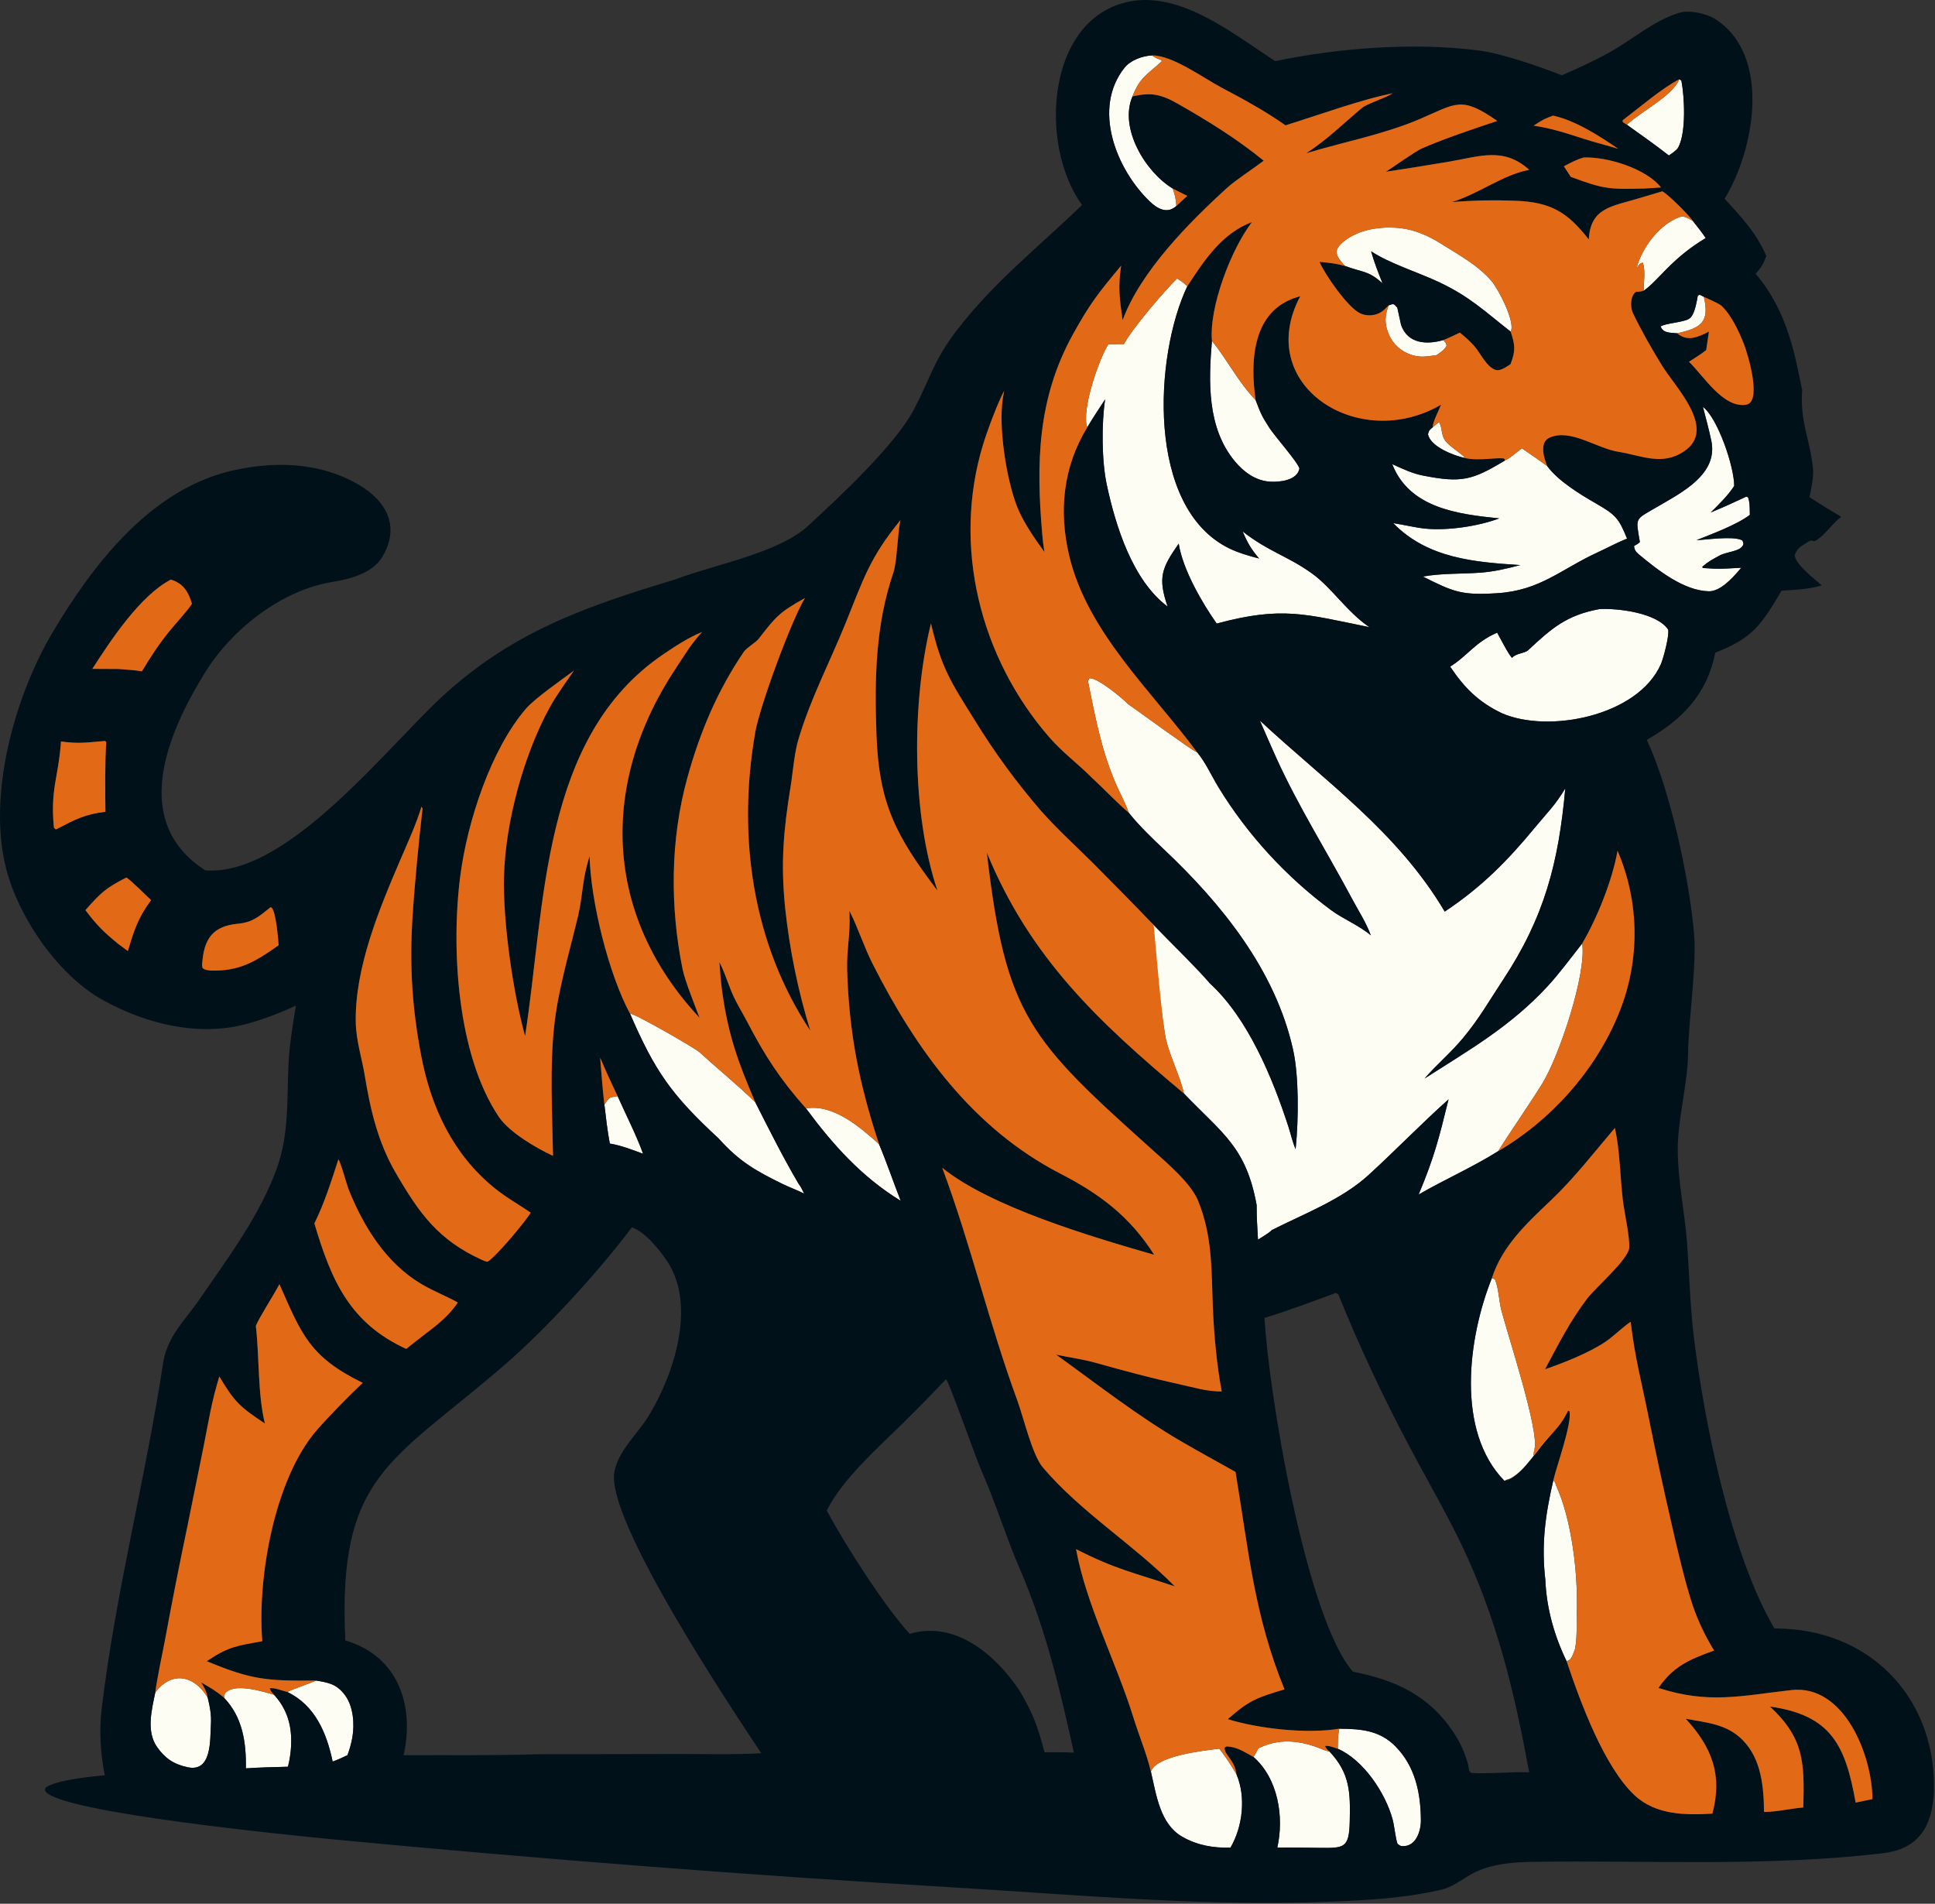 <svg width="100%" height="100%" viewBox="0 0 806 793" version="1.1" xmlns="http://www.w3.org/2000/svg" xmlns:xlink="http://www.w3.org/1999/xlink" xml:space="preserve" xmlns:serif="http://www.serif.com/" style="fill-rule:evenodd;clip-rule:evenodd;stroke-linejoin:round;stroke-miterlimit:2;">
    <rect x="0" y="0" width="806" height="793" fill="#333333" stroke="none"/>
    <g transform="matrix(1,0,0,1,-91.229,-108.423)">
        <path d="M390.541,582.624C370.938,564.505 364.048,554.7 353.648,530.633C355.253,530.38 380.548,544.851 382.579,546.708C389.698,553.219 398.968,560.819 405.829,567.556C411.867,579.43 417.111,589.997 423.851,601.506C424.888,602.788 425.445,604.143 426.19,605.625C423.991,604.445 419.841,602.9 417.323,601.663C405.666,595.937 399.207,592.245 390.541,582.624ZM606.29,847.554C610.284,856.964 608.864,869.336 603.772,878.048C596.655,878.244 589.931,877.102 583.663,873.503C574.461,868.22 572.908,856.243 570.621,846.388C572.775,839.769 592.379,837.649 599.132,836.828C602.419,841.216 603.546,842.929 606.29,847.554ZM457.369,584.996C460.376,592.048 463.472,601.19 466.41,608.62C450.111,598.632 438.181,585.277 426.964,570.132C438.354,568.158 449.671,578.1 457.369,584.996ZM544.755,393.86C544.412,391.719 544.182,392.616 544.99,390.988C548.073,390.395 558.737,399.231 561.097,401.702C567.881,406.425 574.51,411.429 581.313,416.113C583.267,417.459 587.971,420.983 589.916,421.832C593.379,425.957 595.944,431.716 598.79,436.382C610.84,456.137 627.001,473.677 645.579,487.459C650.77,491.31 657.349,493.867 662.252,498.055C660.113,492.4 657.25,488.123 654.447,482.87C644.013,463.324 632,444.27 622.846,424.121C620.5,418.959 618.275,413.73 615.997,408.552C643.25,433.916 673.444,455.03 693.014,488.151C708.279,477.995 719.095,467.081 730.733,452.958C735.703,446.926 739.073,443.806 743.234,436.796C740.439,467.823 734.528,490.57 717.151,516.808C711.453,525.412 707.581,532.44 700.69,540.754C695.443,547.086 689.607,551.883 684.61,557.683C703.315,545.693 720.311,536.062 735.833,519.277C740.817,513.889 745.681,507.228 750.271,501.419C752.157,514.108 740.636,548.379 733.75,559.595C728.651,567.9 720.87,579.016 715.256,587.956C704.319,594.787 693.267,599.577 682.145,605.996C688.746,590.219 690.555,582.738 694.603,566.353C683.024,576.704 672.638,587.498 661.261,597.896C649.984,608.204 634.206,614.085 620.945,620.832C619.932,621.988 616.677,623.877 615.226,624.794C614.957,619.98 614.638,615.229 614.671,610.404C610.266,586.171 600.51,580.723 584.379,563.921C582.717,556.118 577.787,547.354 576.488,539.227C574.414,526.247 573.203,512.359 572.023,499.21C565.304,458.884 591.872,505.074 594.988,517.862C611.015,532.412 621.325,557.467 627.916,577.787C628.937,580.932 629.565,584.023 630.895,587.089L630.977,586.297C632.129,574.708 632.292,556.795 629.887,545.877C622.557,512.592 600.057,484.838 575.798,461.986C571.344,457.791 565.798,452.419 561.933,447.629L561.4,446.962C560.683,444.862 559.296,441.803 558.304,439.8C550.912,424.876 548.008,410.12 544.755,393.86ZM796.393,200.482C798.181,202.782 800.124,205.163 801.722,207.583C795.329,211.46 790.813,215.112 785.524,220.382C782.87,223.026 778.913,227.453 776.025,229.436C775.557,227.762 776.896,221.583 775.509,217.844C774.174,218.055 774.078,218.715 772.922,220.072C775.151,211.69 782.194,202.061 790.72,198.876C792.793,198.102 794.577,199.446 796.393,200.482ZM701.455,299.222C696.881,298.232 686.969,294.509 686.042,289.259C686.513,287.52 686.713,287.543 688.051,286.373L690.668,284.189C692.033,286.856 691.464,288.671 692.734,291.191C694.157,294.015 700.279,297.352 701.455,299.222ZM651.39,219.173C648.214,215.518 646.002,213.054 650.674,209.21C657.242,203.806 666.541,202.567 674.761,203.476C680.516,204.147 686.3,206.675 691.157,209.735C698.564,214.402 706.975,218.892 712.648,225.662C715.345,228.881 722.605,242.71 720.48,246.554C709.702,238.171 703.563,232.013 690.514,225.891C681.732,221.771 670.054,218.198 662.341,213.091C663.732,217.99 665.243,221.739 667.107,226.45C661.026,220.984 658.96,222.018 651.39,219.173ZM692.438,250.085L693.447,251.303L693.781,252.438C692.792,254.354 691.4,255.071 689.624,256.345C685.523,256.898 682.888,257.506 678.889,256.164C674.855,254.811 671.569,251.846 669.838,247.959C667.842,243.478 667.977,239.954 669.676,235.618C671.753,234.909 671.663,234.773 673.259,236.571L674.834,243.805C677.602,251.6 685.39,252.105 692.438,250.085ZM734.93,766.62C733.195,751.599 734.916,739.399 738.282,724.874C738.737,725.656 739.185,726.161 739.28,726.942C745.976,741.367 748.569,764.231 748.019,779.851C747.832,785.181 748.294,789.99 747.28,795.332C746.671,796.905 746.246,798.52 745.168,799.711L743.818,800.48C738.684,789.923 735.41,778.362 734.93,766.62ZM717.909,725.302C697.49,704.506 702.754,665.495 712.653,640.827L713.926,641.308C715.519,645.158 715.528,649.988 716.571,654.08C719.206,664.425 732.628,704.876 730.354,712.202C730.113,712.978 741.802,701.98 741.397,702.843C740.324,705.135 726.679,719.42 724.58,721.209C723.327,722.277 721.749,723.547 720.383,724.237C719.4,724.734 718.545,724.644 717.909,725.302ZM177.748,815.587C178.668,819.278 179.33,822.807 179.086,826.686C178.686,833.05 179.581,846.733 169.391,844.56C163.616,843.329 159.989,840.887 156.642,836.119C152.085,829.629 154.419,820.65 155.89,813.478C162.647,804.256 172.274,806.266 177.748,815.587ZM585.797,227.64C572.056,256.493 568.47,319.839 603.279,336.868C606.87,338.625 611.778,340.087 615.684,341.063C612.271,337.035 610.927,334.619 608.795,329.764C619.731,338.315 627.345,339.879 637.624,347.225C646.014,353.221 652.076,363.167 661.645,369.67C634.809,364.234 625.341,360.822 598.031,368.167C591.844,359.408 583.88,345.582 582.206,334.867C575.141,345.023 573.408,348.958 577.591,361.097C562.987,350.19 555.989,327.692 552.273,310.508C550.115,300.53 550.024,284.857 551.556,274.774C549.214,278.417 546.263,282.743 544.118,286.424C541.506,279.403 549.072,257.708 552.905,251.798L559.377,251.75C562.73,245.414 576.307,229.481 581.54,224.431C583.496,225.646 584.093,226.093 585.797,227.64ZM735.728,302.593C740.245,308.752 749.312,314.278 755.905,318.078C764.2,322.86 765.481,324.201 768.96,332.779C764.931,334.378 760.704,336.672 756.866,338.433C741.332,345.561 732.836,354.39 714.893,355.518C700.148,356.445 696.927,355.126 683.905,348.582C691.976,347.145 699.641,347.563 707.784,346.965C713.592,346.539 718.852,345.301 724.46,343.805C705.563,342.582 685.929,341.098 671.545,326.329C675.673,326.96 680.858,328.211 684.871,328.614C694.147,329.547 707.052,327.625 715.708,324.362C698.441,322.604 678.283,320.084 671.132,301.734C675.038,303.542 679.441,305.615 683.646,306.453C700.002,309.712 704.397,308.485 718.033,300.284C720.769,298.964 722.659,296.919 725.158,295.17C728.627,297.598 732.374,300.07 735.728,302.593ZM757.596,362.109C765.402,361.761 781.454,363.729 786.08,370.684C786.616,373.241 784.097,382.702 783.024,385.129C773.459,406.759 736.165,414.014 716.796,405.499C707.015,400.824 701.215,394.923 695.265,386.102C702.549,381.584 705.645,375.922 714.846,371.956C715.906,373.847 719.872,381.56 721.068,382.44C722.731,380.468 726.265,380.657 727.8,379.225C737.583,370.102 743.741,364.647 757.596,362.109ZM800.558,277.881C806.787,282.662 813.571,302.736 813.597,310.829C810.943,314.916 807.279,318.443 803.833,321.875C808.969,319.806 813.611,317.634 818.619,315.294L819.356,315.587C820.183,317.846 820.038,320.445 820.099,322.906C814.501,327.106 804.523,330.767 797.866,333.434C802.594,333.207 812.436,331.695 816.573,333.332C817.291,333.616 817.206,334.129 817.46,335.038C816.571,338.221 810.611,338.123 807.475,339.844C804.281,341.596 803.095,342.123 800.294,344.513L800.514,345.026L804.875,345.283C808.414,345.457 812.887,345.106 816.511,344.92C816.168,345.349 815.816,345.77 815.455,346.184C812.69,349.381 807.698,354.831 803.008,354.722C792.477,354.477 781.524,345.71 773.737,339.236C772.542,338.242 771.944,337.238 771.887,335.83C773.104,335.174 773.294,335.135 774.293,334.211C772.54,323.594 771.985,325.137 781.874,319.341C791.767,313.544 806.953,305.965 804.06,292.05C803.085,287.357 801.762,282.56 800.558,277.881ZM645.051,838.047C653.596,847.184 653.71,855.08 653.446,867.054C653.197,878.338 651.171,878.263 640.657,878.135C635.054,878.066 628.884,877.972 623.276,878.042C626.16,865.155 623.589,849.292 613.34,840.257C614.101,839.184 614.71,837.913 615.337,836.738C623.437,832.568 632.121,833.248 640.517,836.5C642.128,837.124 642.741,837.472 644.508,837.916L645.051,838.047ZM614.249,275.092C616.458,280.89 616.809,281.674 619.934,286.581C622.123,290.018 631.806,300.913 632.495,303.583C631.582,308.568 624.229,309.327 620.163,309.054C614.212,308.636 609.338,305.076 605.623,300.619C593.962,286.626 594.621,267.325 596.043,250.366C602.732,258.73 606.809,267.261 614.249,275.092ZM789.797,247.253C786.918,246.935 784.031,247.307 782.964,244.413C784.848,243.037 792.414,242.757 794.856,241.173C797.134,239.696 797.888,234.313 798.428,231.645L799.153,231.168L800.967,232.069C803.264,242.312 800.304,244.987 789.797,247.253ZM649.083,828.509C658.012,828.587 665.874,829.115 672.549,835.926C680.712,844.256 683.01,855.276 683.082,866.629C683.109,870.969 681.165,877.597 675.493,877.434C674.352,877.401 674.329,877.11 673.363,876.48C672.505,874.27 672.091,869.163 671.263,866.139C668.29,855.286 659.179,841.53 648.481,836.859C648.488,833.484 648.406,831.818 649.083,828.509ZM562.933,148.606C557.296,161.805 568.317,180.058 579.733,186.975C580.761,190.194 580.964,190.825 581.233,194.221C577.522,197.585 573.532,195.601 570.099,192.294C556.186,178.895 546.118,153.652 559.618,136.651C562.099,133.526 567.027,131.71 571.043,131.514L571.821,132.022C573.033,132.797 573.576,132.946 574.925,133.432L575.185,133.907C569.148,139.537 566.055,140.533 562.933,148.606ZM205.406,814.387C211.031,820.614 212.892,827.517 212.471,835.825C212.317,838.702 211.881,841.558 211.168,844.351C205.26,844.497 199.547,844.631 193.645,845.019C193.812,834.164 192.307,823.753 184.518,815.586L184.843,814.008C188.236,809.084 200.747,813.024 205.406,814.387ZM790.745,141.44L791.595,142.012C792.856,148.57 793.687,163.447 790.288,169.839C789.676,170.99 787.5,172.431 786.379,173.193C780.3,168.442 775.056,164.807 768.858,160.362C775.791,154.16 787.625,148.54 790.745,141.44ZM222.917,808.456C228.095,809.323 231.444,809.877 234.91,814.502C238.413,819.178 238.974,826.51 237.994,832.172C237.539,834.682 236.857,837.145 235.956,839.531C233.792,840.551 232.065,841.395 229.794,842.198C227.297,830.258 222.444,818.764 210.937,813.221C213.95,811.689 219.428,809.989 222.917,808.456ZM348.49,565.015C351.895,572.642 356.365,581.399 359.093,589.026C354.747,587.408 349.835,585.508 345.239,584.769C344.203,579.254 343.634,574.108 342.981,568.545L343.222,568.182C345.245,565.179 345.187,565.653 348.49,565.015Z" style="fill:rgb(254,253,243);"/>
        <path d="M563.981,108.68C584.937,106.156 605.33,122.805 622.39,133.884C648.975,128.385 680.05,125.949 707.247,129.467C717.052,130.735 732.522,136.145 741.811,139.798C748.725,136.727 754.645,134.095 761.36,130.396C771.122,125.018 779.974,117.02 790.649,113.754C794.793,112.486 801.986,114.016 805.587,116.301C829.394,131.404 821.964,171.197 809.579,191.191C816.545,198.829 822.915,205.499 826.97,215.073C825.66,218.556 824.999,219.663 822.52,222.433C836.399,238.829 839.071,257.785 841.918,270.865C840.941,284.42 845.118,290.935 846.419,303.682C846.753,306.955 845.64,312.208 844.96,315.491C849.3,318.376 853.697,321.006 858.152,323.702C854.359,326.558 851.914,330.796 847.889,333.421C846.078,334.602 846.49,332.746 844.221,334.219C841.435,336.027 839.801,336.598 838.778,339.707C839.197,343.649 846.683,349.239 850.07,352.289C844.274,353.958 839.285,354.073 833.33,354.48C824.601,369.073 821.475,374.027 805.71,380.314C802.271,397.546 792.061,408.096 777.176,416.631C786.85,437.214 794.678,473.591 796.803,496.425C798.139,510.782 794.554,532.454 794.369,547.566C794.221,559.745 789.98,575.005 790.073,587.581C790.168,600.473 792.925,613.151 793.95,625.988C794.864,638.512 795.253,652.678 796.725,664.884C801.053,700.758 812.22,755.876 830.304,786.706C831.734,786.746 833.163,786.8 834.591,786.866C872.299,788.662 898.18,817.605 896.739,855.339C895.959,869.382 890.297,878.629 875.563,880.373C827.265,886.089 778.469,883.283 729.942,883.957C721.402,884.075 711.89,884.8 704.28,889.014C700.012,891.378 696.251,894.54 691.333,895.632C673.202,899.778 654.533,900.238 636.024,900.852C587.013,902.079 538.314,897.627 489.516,894.691C402.939,889.519 316.46,882.829 230.118,874.624C212.225,872.851 116.649,863.498 110.177,854.628C109.739,854.029 110.041,853.732 110.222,853.091C114.126,849.929 129.448,848.39 134.871,847.92C133.07,838.924 132.489,829.334 133.59,820.131C139.432,771.358 152.026,723.669 159.344,675.116C161.419,664.486 168.446,658.223 174.231,649.789C186.036,632.576 199.752,614.385 206.703,594.596C211.588,580.691 210.747,566.806 211.366,552.449C211.726,544.107 213.121,535.457 214.484,527.296C208.018,530.342 201.315,532.854 194.44,534.808C174.139,540.462 152.211,535.003 134.17,525.051C115.497,514.751 99.12,490.772 93.848,470.495C85.831,439.659 97.337,398.379 113.227,371.692C129.962,343.587 153.354,313.109 186.601,304.772C204.736,300.392 223.977,300.687 240.48,310.236C252.123,316.973 258.107,327.673 250.464,340.404C246.313,347.32 237,349.634 229.422,350.875C208.424,354.342 187.801,370.543 176.698,388.462C160.796,414.124 145.326,450.824 176.77,470.986C177.524,471.024 178.279,471.047 179.033,471.055C212.384,471.332 252.328,419.927 275.18,398.791C304.508,371.665 334.911,361.139 372.425,349.808C388.356,343.688 415.475,338.909 427.97,327.345C440.668,315.595 464.054,293.929 471.933,278.944C478.777,265.929 480.055,258.718 489.553,246.291C505.145,225.89 523.887,211.278 541.942,193.81C523.361,168.222 527.179,113.625 563.981,108.68ZM789.797,247.253C794.182,250.955 798.619,248.771 803.058,246.558C802.657,249.117 802.281,251.681 801.929,254.248C799.84,255.914 797.022,257.638 794.748,259.125C800.683,264.752 808.998,278.612 818.597,276.993C825.326,275.859 819.185,255.724 817.713,251.934C815.675,246.685 812.428,239.696 808.292,235.783C807.384,234.924 802.269,232.673 800.967,232.069L799.153,231.168L798.428,231.645C797.888,234.313 797.134,239.696 794.856,241.173C792.414,242.757 784.848,243.037 782.964,244.413C784.031,247.307 786.918,246.935 789.797,247.253ZM203.893,486.346C199.055,490.235 196.528,492.605 190.246,493.206C179.779,494.208 176.202,499.602 175.466,509.575C175.368,510.463 175.417,510.749 175.588,511.651C176.711,512.537 177.581,512.502 179.006,512.701C190.796,513.106 197.707,508.974 207.291,502.163C207.072,499.338 206.22,488.165 204.314,486.438L203.893,486.346ZM768.858,160.362C775.056,164.807 780.3,168.442 786.379,173.193C787.5,172.431 789.676,170.99 790.288,169.839C793.687,163.447 792.856,148.57 791.595,142.012L790.745,141.44C783.917,144.813 773.695,153.564 767.106,158.536L767.175,159.273L768.858,160.362ZM717.909,725.302C723.21,725.228 731.153,713.028 734.466,709.219C738.905,704.114 741.466,702.107 744.407,696.039L744.953,696.235C746.166,700.897 739.775,718.688 738.282,724.874C734.916,739.399 733.195,751.599 734.93,766.62C735.41,778.362 738.684,789.923 743.818,800.48C749.455,817.352 759.434,844.424 772.107,856.256C780.917,864.482 793.24,864.549 804.489,863.896C808.799,847.87 804.344,836.217 793.376,824.346C802.113,826.032 810.511,826.449 817.26,833.39C824.923,841.271 825.911,852.864 826.01,863.192C831.456,863.142 836.697,861.799 842.369,861.32C842.885,842.42 842.659,832.523 828.513,819.278C854.115,822.905 859.943,835.585 864.173,859.283L871.177,857.835C871.062,839.55 859.384,809.925 837.391,812.42C816.462,814.795 802.985,818.309 782.066,811.535C788.245,802.401 795.246,799.558 805.235,795.954C801.579,790.067 798.594,783.789 796.337,777.236C793.268,768.284 789.428,751.739 787.328,742.442C784.041,728.138 780.956,713.789 778.073,699.398C775.114,684.457 772.256,674.263 770.46,659.01C767.23,661.126 763.501,664.926 760.086,667.251C753.309,671.863 742.526,676.142 734.783,678.789C740.362,668.418 745.102,658.868 752.381,649.295C755.801,644.797 769.588,632.982 769.863,628.124C770.122,623.525 767.834,613.581 767.214,608.421C766.051,598.754 766.026,587.629 763.877,578.274C755.021,588.69 746.915,599.242 736.921,608.717C727.06,618.067 716.902,627.525 712.653,640.827C702.754,665.495 697.49,704.506 717.909,725.302ZM232.173,591.365C229.251,600.376 226.39,609.527 222.182,618.024C229.255,641.929 236.985,659.54 260.412,670.298L267.722,664.575C272.921,660.689 278.412,656.416 281.925,650.957C276.771,648.121 271.794,646.277 266.616,643.194C252.088,634.544 242.716,619.446 236.535,604.099C235.659,601.923 233.104,592.348 232.173,591.365ZM757.596,362.109C743.741,364.647 737.583,370.102 727.8,379.225C726.265,380.657 722.731,380.468 721.068,382.44C719.872,381.56 715.906,373.847 714.846,371.956C705.645,375.922 702.549,381.584 695.265,386.102C701.215,394.923 707.015,400.824 716.796,405.499C736.165,414.014 773.459,406.759 783.024,385.129C784.097,382.702 786.616,373.241 786.08,370.684C781.454,363.729 765.402,361.761 757.596,362.109ZM177.748,815.587C177.238,812.801 176.426,811.657 175.055,809.242C178.679,811.355 181.343,812.827 184.518,815.586C192.307,823.753 193.812,834.164 193.645,845.019C199.547,844.631 205.26,844.497 211.168,844.351C211.881,841.558 212.317,838.702 212.471,835.825C212.892,827.517 211.031,820.614 205.406,814.387C204.442,813.303 204.066,813.054 203.565,811.694C205.048,811.24 208.902,812.686 210.937,813.221C222.444,818.764 227.297,830.258 229.794,842.198C232.065,841.395 233.792,840.551 235.956,839.531C236.857,837.145 237.539,834.682 237.994,832.172C238.974,826.51 238.413,819.178 234.91,814.502C231.444,809.877 228.095,809.323 222.917,808.456C202.69,808.615 196.242,808.281 177.369,800.383C186.484,794.247 189.769,794.04 200.482,792.048C198.326,765.639 205.582,724.242 223.358,703.944C228.374,698.216 236.633,689.794 242.319,684.439C220.164,673.624 216.878,664.244 207.618,643.345C205.286,647.793 199.138,657.333 197.793,660.701C199.33,674.076 198.528,688.978 201.567,701.377C191.171,694.427 189.089,692.647 182.589,681.793C179.216,692.818 178.308,699.553 176.077,710.747L169.204,744.629C165.911,760.29 162.817,775.992 159.925,791.731C158.677,798.304 156.736,807.072 155.89,813.478C154.419,820.65 152.085,829.629 156.642,836.119C159.989,840.887 163.616,843.329 169.391,844.56C179.581,846.733 178.686,833.05 179.086,826.686C179.33,822.807 178.668,819.278 177.748,815.587ZM391.944,520.703C391.442,516.675 391.145,513.276 390.893,509.221C392.539,512.351 393.974,516.465 395.254,519.833C397.44,525.586 399.896,529.111 402.612,534.33C409.904,548.343 416.347,558.211 426.964,570.132C438.181,585.277 450.111,598.632 466.41,608.62C463.472,601.19 460.376,592.048 457.369,584.996C449.167,560.001 444.866,538.919 444.089,512.374C443.859,504.51 445.447,497.186 445.076,489.322L445.036,488.34L445.003,487.751L445.247,488.228C448.671,495.079 451.199,502.98 454.689,509.876C472.845,545.752 496.439,578.5 532.982,597.343C549.262,605.738 561.783,615.055 571.979,631.099C546.053,623.631 503.867,611.199 483.706,594.868C495.599,626.744 503.244,659.843 514.976,691.76C517.526,698.696 521.184,714.437 525.561,719.61C541.473,738.412 563.492,751.82 580.565,769.21C563.298,763.425 555.882,762.1 539.437,753.704C543.732,777.092 556.265,801.025 563.346,823.893C565.64,831.302 568.83,838.838 570.621,846.388C572.908,856.243 574.461,868.22 583.663,873.503C589.931,877.102 596.655,878.244 603.772,878.048C608.864,869.336 610.284,856.964 606.29,847.554C605.416,841.132 601.145,839.596 601.332,836.354L602.176,835.883C606.48,836.048 609.497,838.19 613.34,840.257C623.589,849.292 626.16,865.155 623.276,878.042C628.884,877.972 635.054,878.066 640.657,878.135C651.171,878.263 653.197,878.338 653.446,867.054C653.71,855.08 653.596,847.184 645.051,838.047C644.087,837.149 643.682,836.928 643.145,835.73C644.599,835.385 646.807,836.355 648.481,836.859C659.179,841.53 668.29,855.286 671.263,866.139C672.091,869.163 672.505,874.27 673.363,876.48C674.329,877.11 674.352,877.401 675.493,877.434C681.165,877.597 683.109,870.969 683.082,866.629C683.01,855.276 680.712,844.256 672.549,835.926C665.874,829.115 658.012,828.587 649.083,828.509C635.627,830.742 615.683,828.559 602.652,824.534C611.627,816.6 614.799,815.595 626.277,812.114C613.59,781.226 611.289,753.963 605.864,721.541C598.411,717.365 590.855,713.234 583.471,708.945C565.176,698.32 548.269,685.01 531.145,672.688C536.452,673.842 542.218,674.585 547.475,676.059C559.06,679.307 570.488,682.412 582.258,684.968C588.61,686.348 593.579,688.02 600.133,688.046C598.101,677.444 596.939,664.756 596.471,654.001C595.785,638.241 596.448,623.568 590.25,608.517C587.282,601.31 577.418,592.926 571.66,587.759C520.229,541.606 510.13,531.773 502.288,463.613C520.336,507.499 548.878,534.178 584.379,563.921C600.51,580.723 610.266,586.171 614.671,610.404C614.638,615.229 614.957,619.98 615.226,624.794C616.677,623.877 619.932,621.988 620.945,620.832C634.206,614.085 649.984,608.204 661.261,597.896C672.638,587.498 683.024,576.704 694.603,566.353C690.555,582.738 688.746,590.219 682.145,605.996C693.267,599.577 704.319,594.787 715.256,587.956C737.267,575.12 756.021,554.153 765.545,530.494C774.44,508.762 774.241,484.369 764.992,462.786C762.819,475.101 756.571,490.721 750.271,501.419C745.681,507.228 740.817,513.889 735.833,519.277C720.311,536.062 703.315,545.693 684.61,557.683C689.607,551.883 695.443,547.086 700.69,540.754C707.581,532.44 711.453,525.412 717.151,516.808C734.528,490.57 740.439,467.823 743.234,436.796C739.073,443.806 735.703,446.926 730.733,452.958C719.095,467.081 708.279,477.995 693.014,488.151C673.444,455.03 643.25,433.916 615.997,408.552C618.275,413.73 620.5,418.959 622.846,424.121C632,444.27 644.013,463.324 654.447,482.87C657.25,488.123 660.113,492.4 662.252,498.055C657.349,493.867 650.77,491.31 645.579,487.459C627.001,473.677 610.84,456.137 598.79,436.382C595.944,431.716 593.379,425.957 589.916,421.832C570.768,396.048 544.15,371.709 536.597,339.91C532.167,321.256 534.057,302.895 544.118,286.424C546.263,282.743 549.214,278.417 551.556,274.774C550.024,284.857 550.115,300.53 552.273,310.508C555.989,327.692 562.987,350.19 577.591,361.097C573.408,348.958 575.141,345.023 582.206,334.867C583.88,345.582 591.844,359.408 598.031,368.167C625.341,360.822 634.809,364.234 661.645,369.67C652.076,363.167 646.014,353.221 637.624,347.225C627.345,339.879 619.731,338.315 608.795,329.764C610.927,334.619 612.271,337.035 615.684,341.063C611.778,340.087 606.87,338.625 603.279,336.868C568.47,319.839 572.056,256.493 585.797,227.64C592.76,216.998 600.224,205.544 612.699,200.952C604.155,212.029 594.814,236.217 596.043,250.366C594.621,267.325 593.962,286.626 605.623,300.619C609.338,305.076 614.212,308.636 620.163,309.054C624.229,309.327 631.582,308.568 632.495,303.583C631.806,300.913 622.123,290.018 619.934,286.581C616.809,281.674 616.458,280.89 614.249,275.092C611.913,258.967 612.745,237.728 631.732,232.143L632.83,231.813C613.186,268.817 657.101,297.089 691.484,277C690.555,279.395 687.828,284.501 688.051,286.373C686.713,287.543 686.513,287.52 686.042,289.259C686.969,294.509 696.881,298.232 701.455,299.222C707.487,300.601 716.089,298.657 717.906,299.531L718.033,300.284C704.397,308.485 700.002,309.712 683.646,306.453C679.441,305.615 675.038,303.542 671.132,301.734C678.283,320.084 698.441,322.604 715.708,324.362C707.052,327.625 694.147,329.547 684.871,328.614C680.858,328.211 675.673,326.96 671.545,326.329C685.929,341.098 705.563,342.582 724.46,343.805C718.852,345.301 713.592,346.539 707.784,346.965C699.641,347.563 691.976,347.145 683.905,348.582C696.927,355.126 700.148,356.445 714.893,355.518C732.836,354.39 741.332,345.561 756.866,338.433C760.704,336.672 764.931,334.378 768.96,332.779C765.481,324.201 764.2,322.86 755.905,318.078C749.312,314.278 740.245,308.752 735.728,302.593C734.325,299.315 732.308,292.694 736.668,290.736C745.388,286.819 756.212,295.168 765.295,296.605C774.901,298.125 783.52,302.658 792.726,296.407C806.561,287.098 789.061,269.728 783.528,260.69C779.128,253.503 775.023,246.361 771.405,238.844C770.241,236.426 770.267,231.509 772.762,229.942C774.123,229.91 774.73,229.94 776.025,229.436C778.913,227.453 782.87,223.026 785.524,220.382C790.813,215.112 795.329,211.46 801.722,207.583C800.124,205.163 798.181,202.782 796.393,200.482C794.708,198.009 786.362,189.634 783.673,188.113C780.278,189.146 776.796,190.117 773.406,191.151C762.718,194.41 753.69,194.899 753.01,208.176C744.101,196.723 737.168,192.577 722.277,192.035C713.32,191.709 704.976,191.869 696.019,192.598C707.974,188.802 717.081,181.283 728.221,179.173C717.62,169.527 707.535,173.593 694.957,175.726C686.164,177.217 677.358,178.631 668.541,179.967C671.559,177.983 681.019,171.309 683.647,170.177C693.057,166.123 705.196,162.013 714.917,158.802C699.835,148.298 697.882,151.457 682.669,157.99C667.96,164.307 650.608,167.632 635.342,172.249C644.324,166.423 650.507,160.084 658.553,153.393C660.763,151.555 668.045,149.422 671.421,147.27C658.231,149.838 640.168,156.465 626.696,160.62C618.589,154.928 609.14,149.674 600.356,145.086C592.706,141.091 579.506,131.307 571.043,131.514C567.027,131.71 562.099,133.526 559.618,136.651C546.118,153.652 556.186,178.895 570.099,192.294C573.532,195.601 577.522,197.585 581.233,194.221L585.787,190.022L579.733,186.975C568.317,180.058 557.296,161.805 562.933,148.606C570.614,146.757 574.889,147.704 581.72,151.586C594.458,158.824 606.217,166.113 617.617,175.363C613.457,178.535 605.923,183.426 602.421,186.611C586.533,201.058 566.262,221.539 558.84,241.79C557.597,233.238 556.856,227.839 558.225,219.084C548.787,230.41 545.29,234.756 538.13,247.715C523.335,274.491 522.804,301.363 525.349,330.786C525.559,333.306 525.862,335.818 526.257,338.315C522.342,332.986 517.285,325.644 514.91,319.539C510.382,307.897 507.107,286.617 508.909,274.601C509.081,273.477 509.272,272.356 509.483,271.239C506.701,276.448 502.51,287.699 500.7,293.637C487.791,335.987 499.501,382.563 528.433,415.685C533.787,421.814 540.431,426.745 546.156,432.5C550.339,436.326 557.479,443.761 561.4,446.962L561.933,447.629C565.798,452.419 571.344,457.791 575.798,461.986C600.057,484.838 622.557,512.592 629.887,545.877C632.292,556.795 632.129,574.708 630.977,586.297L630.895,587.089C629.565,584.023 628.937,580.932 627.916,577.787C621.325,557.467 611.015,532.412 594.988,517.862C589.243,511.266 581.309,503.585 575.108,497.215C565.652,487.395 556.125,477.642 546.529,467.959C539.431,460.919 531.379,453.591 524.84,446.164C514.617,434.334 505.376,421.691 497.207,408.359C487.235,392.409 483.373,386.734 479.006,368.11C470.919,400.993 470.895,447.261 481.725,479.418C464.473,456.577 457.294,443.42 456.29,414.035C455.503,391.041 455.858,368.847 463.405,346.749C464.925,342.179 465.035,330.842 466.289,325.086C453.455,340.814 450.958,349.459 443.479,367.93C437.153,383.551 429.046,399.085 424.109,415.408C422.108,421.354 421.559,429.776 420.546,436.035C417.576,454.392 416.377,467.867 418.264,486.51C420.099,503.88 423.609,521.033 428.743,537.728C404.741,501.619 398.2,456.984 405.806,413.501C407.724,402.537 420.737,367.155 426.533,357.516C416.243,363.323 414.744,364.758 407.321,374.414C405.991,376.145 402.27,378.138 401.024,379.976C389.981,396.263 382.752,413.486 377.538,432.388C370.422,458.183 370.259,485.949 375.547,512.094C376.555,517.079 380.715,527.325 382.61,532.365C342.511,489.447 340.856,434.657 372.852,386.632C376.474,381.195 379.126,376.551 383.696,371.686C377.994,373.968 372.842,377.387 367.76,380.805C316.448,415.321 318.452,485.828 309.94,539.967C304.93,521.879 300.683,492.475 301.156,473.568C301.72,451.027 309.33,422.889 320.213,403.083C322.752,398.463 327.216,392.174 330.325,387.754C325.313,391.447 313.998,399.373 310.436,403.484C295.71,420.48 285.905,450.607 282.959,473.238C279.045,503.292 281.613,547.821 299.008,573.636C303.416,580.177 314.78,586.764 321.585,589.894C321.266,572.066 320.132,552.333 322.189,534.723C323.945,519.683 328.537,504.659 331.987,490.072C334.11,481.095 333.624,474.943 336.812,465.089C337.272,483.681 344.682,514.05 353.648,530.633C364.048,554.7 370.938,564.505 390.541,582.624C399.207,592.245 405.666,595.937 417.323,601.663C419.841,602.9 423.991,604.445 426.19,605.625C425.445,604.143 424.888,602.788 423.851,601.506C417.111,589.997 411.867,579.43 405.829,567.556C398.561,550.605 394.447,539.32 391.944,520.703ZM669.676,235.618L668.992,236.269C667.826,237.402 667.205,238.15 665.687,238.862C663.284,240.006 660.508,240.076 658.05,239.054C652.875,236.936 642.971,222.587 640.844,217.501C645.032,217.915 647.37,218.105 651.39,219.173C658.96,222.018 661.026,220.984 667.107,226.45C665.243,221.739 663.732,217.99 662.341,213.091C670.054,218.198 681.732,221.771 690.514,225.891C703.563,232.013 709.702,238.171 720.48,246.554C722.319,252.281 722.607,254.314 720.416,260.116C718.8,261.162 716.248,263.076 714.3,262.524C710.455,261.436 707.791,255.276 705.185,252.404C703.169,250.182 701.561,248.815 699.325,246.976C697.968,247.6 693.635,249.695 692.438,250.085C685.39,252.105 677.602,251.6 674.834,243.805L673.259,236.571C671.663,234.773 671.753,234.909 669.676,235.618ZM342.981,568.545C343.634,574.108 344.203,579.254 345.239,584.769C349.835,585.508 354.747,587.408 359.093,589.026C356.365,581.399 351.895,572.642 348.49,565.015C345.938,559.731 343.511,554.387 341.212,548.988C341.752,555.249 342.224,562.349 342.981,568.545ZM162.408,349.847C149.741,356.38 137.401,375.01 129.688,387.034L140.675,387.095C143.452,387.325 147.713,387.561 150.339,388.063C154.055,381.972 156.914,377.464 161.425,371.803C164.144,368.39 168.966,363.331 171.191,359.941C169.731,355 167.638,351.444 162.408,349.847ZM647.702,646.976C638.753,650.282 627.14,654.628 617.965,657.383C619.582,687.959 635.085,781.917 654.739,804.734C672.058,808.191 686.094,814.307 696.414,829.647C699.342,833.944 701.514,838.711 702.835,843.74C703.218,845.742 702.873,845.957 704.087,846.922C710.269,847.437 720.579,846.409 728.189,846.668C722.437,815.396 715.775,786.839 702.667,757.57C695.849,742.347 686.371,726.206 678.501,711.315C667.44,690.596 657.482,669.307 648.667,647.538C648.346,647.35 648.024,647.163 647.702,646.976ZM738.164,156.586C734.684,157.757 733.13,158.763 730.035,160.759C741.255,162.445 748.143,165.751 758.414,168.437L765.303,170.408C757.272,164.975 747.609,158.657 738.164,156.586ZM133.183,417.226C126.494,417.829 123.294,418.189 116.624,417.277L116.577,417.982C115.557,432.19 112.12,437.201 113.684,453.228L114.371,453.852L114.734,453.833C122.585,449.753 126.481,447.624 135.143,446.574C135.053,438.789 134.897,425.914 135.486,417.545C135.331,417.384 135.175,417.223 135.019,417.062L133.183,417.226ZM354.419,619.695C340.371,638.35 318.608,662.14 301.068,677.268C254.169,717.72 231.816,722.653 235.056,791.729C257.021,798.222 263.99,818.6 259.361,839.546C277.468,839.459 296.707,839.735 314.711,839.148L373.497,839.045C384.326,839.037 397.718,839.357 408.331,838.722C395.69,819.736 343.488,741.464 347.131,721.616C348.791,712.577 356.699,705.895 361.34,698.331C371.868,681.176 381.387,652.385 369.207,633.908C366.11,629.21 359.94,621.485 354.419,619.695ZM800.558,277.881C801.762,282.56 803.085,287.357 804.06,292.05C806.953,305.965 791.767,313.544 781.874,319.341C771.985,325.137 772.54,323.594 774.293,334.211C773.294,335.135 773.104,335.174 771.887,335.83C771.944,337.238 772.542,338.242 773.737,339.236C781.524,345.71 792.477,354.477 803.008,354.722C807.698,354.831 812.69,349.381 815.455,346.184C815.816,345.77 816.168,345.349 816.511,344.92C812.887,345.106 808.414,345.457 804.875,345.283L800.514,345.026L800.294,344.513C803.095,342.123 804.281,341.596 807.475,339.844C810.611,338.123 816.571,338.221 817.46,335.038C817.206,334.129 817.291,333.616 816.573,333.332C812.436,331.695 802.594,333.207 797.866,333.434C804.523,330.767 814.501,327.106 820.099,322.906C820.038,320.445 820.183,317.846 819.356,315.587L818.619,315.294C813.611,317.634 808.969,319.806 803.833,321.875C807.279,318.443 810.943,314.916 813.597,310.829C813.571,302.736 806.787,282.662 800.558,277.881ZM485.304,682.913C479.258,689.292 473.102,695.567 466.838,701.734C456.442,711.929 442.061,724.706 435.598,737.647C443.595,752.387 459.053,776.709 470.138,788.99C489.195,783.344 505.878,797.717 515.761,812.44C521.509,822.129 523.504,827.513 526.308,838.32C530.517,838.283 534.33,838.276 538.531,838.467C532.827,812.602 526.913,787.146 516.241,762.531C510.588,749.491 505.6,733.477 499.852,720.6C497.941,716.319 486.693,684.463 485.304,682.913ZM266.805,444.428C264.407,452.21 261.078,459.36 257.812,466.976C249.102,487.281 239.055,511.55 239.411,534.038C239.536,541.911 241.958,549.117 243.151,556.36C245.506,570.654 248.627,584.179 256.039,596.94C266.058,614.19 273.869,624.92 291.839,633.168C292.508,633.428 294.071,634.205 294.456,633.938C298.575,631.091 310.077,617.217 312.315,613.559C307.075,609.975 301.915,607.149 296.927,603.065C279.99,589.199 270.851,569.866 266.75,548.548C262.924,528.667 261.76,511.116 263.054,490.426C263.859,477.556 265.673,458.568 267.235,445.242C267.091,444.971 266.948,444.699 266.805,444.428ZM750.863,174.023C747.518,175.062 745.745,176.071 742.643,177.692L745.507,182.081C759.605,187.353 761.555,187.263 776.382,186.952L783.093,186.496C776.851,178.561 760.633,173.652 750.863,174.023ZM143.86,473.959C135.292,478.304 133.199,480.305 126.814,487.531C131.492,493.76 134.328,496.571 140.42,501.568L144.498,504.579C147.102,495.788 148.749,490.747 154.16,483.358C152.494,481.779 145.329,474.668 143.86,473.959Z" style="fill:rgb(1,17,26);"  data-color="color-2"/>
        <path d="M353.648,530.633C344.682,514.05 337.272,483.681 336.812,465.089C333.624,474.943 334.11,481.095 331.987,490.072C328.537,504.659 323.945,519.683 322.189,534.723C320.132,552.333 321.266,572.066 321.585,589.894C314.78,586.764 303.416,580.177 299.008,573.636C281.613,547.821 279.045,503.292 282.959,473.238C285.905,450.607 295.71,420.48 310.436,403.484C313.998,399.373 325.313,391.447 330.325,387.754C327.216,392.174 322.752,398.463 320.213,403.083C309.33,422.889 301.72,451.027 301.156,473.568C300.683,492.475 304.93,521.879 309.94,539.967C318.452,485.828 316.448,415.321 367.76,380.805C372.842,377.387 377.994,373.968 383.696,371.686C379.126,376.551 376.474,381.195 372.852,386.632C340.856,434.657 342.511,489.447 382.61,532.365C380.715,527.325 376.555,517.079 375.547,512.094C370.259,485.949 370.422,458.183 377.538,432.388C382.752,413.486 389.981,396.263 401.024,379.976C402.27,378.138 405.991,376.145 407.321,374.414C414.744,364.758 416.243,363.323 426.533,357.516C420.737,367.155 407.724,402.537 405.806,413.501C398.2,456.984 404.741,501.619 428.743,537.728C423.609,521.033 420.099,503.88 418.264,486.51C416.377,467.867 417.576,454.392 420.546,436.035C421.559,429.776 422.108,421.354 424.109,415.408C429.046,399.085 437.153,383.551 443.479,367.93C450.958,349.459 453.455,340.814 466.289,325.086C465.035,330.842 464.925,342.179 463.405,346.749C455.858,368.847 455.503,391.041 456.29,414.035C457.294,443.42 464.473,456.577 481.725,479.418C470.895,447.261 470.919,400.993 479.006,368.11C483.373,386.734 487.235,392.409 497.207,408.359C505.376,421.691 514.617,434.334 524.84,446.164C531.379,453.591 539.431,460.919 546.529,467.959C556.125,477.642 562.312,483.881 571.768,493.701C571.921,493.86 574.414,526.247 576.488,539.227C577.787,547.354 582.717,556.118 584.379,563.921C548.878,534.178 520.336,507.499 502.288,463.613C510.13,531.773 520.229,541.606 571.66,587.759C577.418,592.926 587.282,601.31 590.25,608.517C596.448,623.568 595.785,638.241 596.471,654.001C596.939,664.756 598.101,677.444 600.133,688.046C593.579,688.02 588.61,686.348 582.258,684.968C570.488,682.412 559.06,679.307 547.475,676.059C542.218,674.585 536.452,673.842 531.145,672.688C548.269,685.01 565.176,698.32 583.471,708.945C590.855,713.234 598.411,717.365 605.864,721.541C611.289,753.963 613.59,781.226 626.277,812.114C614.799,815.595 611.627,816.6 602.652,824.534C615.683,828.559 635.627,830.742 649.083,828.509C648.406,831.818 648.488,833.484 648.481,836.859C646.807,836.355 644.599,835.385 643.145,835.73C643.682,836.928 644.087,837.149 645.051,838.047L644.508,837.916C642.741,837.472 642.128,837.124 640.517,836.5C632.121,833.248 623.437,832.568 615.337,836.738C614.71,837.913 614.101,839.184 613.34,840.257C609.497,838.19 606.48,836.048 602.176,835.883L601.332,836.354C601.145,839.596 605.416,841.132 606.29,847.554C603.546,842.929 602.419,841.216 599.132,836.828C592.379,837.649 572.775,839.769 570.621,846.388C568.83,838.838 565.64,831.302 563.346,823.893C556.265,801.025 543.732,777.092 539.437,753.704C555.882,762.1 563.298,763.425 580.565,769.21C563.492,751.82 541.473,738.412 525.561,719.61C521.184,714.437 517.526,698.696 514.976,691.76C503.244,659.843 495.599,626.744 483.706,594.868C503.867,611.199 546.053,623.631 571.979,631.099C561.783,615.055 549.262,605.738 532.982,597.343C496.439,578.5 472.845,545.752 454.689,509.876C451.199,502.98 448.671,495.079 445.247,488.228L445.003,487.751L445.036,488.34L445.076,489.322C445.447,497.186 443.859,504.51 444.089,512.374C444.866,538.919 449.167,560.001 457.369,584.996C449.671,578.1 438.354,568.158 426.964,570.132C416.347,558.211 409.904,548.343 402.612,534.33C399.896,529.111 397.44,525.586 395.254,519.833C393.974,516.465 392.539,512.351 390.893,509.221C391.145,513.276 391.442,516.675 391.944,520.703C394.447,539.32 398.561,550.605 405.829,567.556C398.968,560.819 389.698,553.219 382.579,546.708C380.548,544.851 355.253,530.38 353.648,530.633ZM561.4,446.962C557.479,443.761 550.339,436.326 546.156,432.5C540.431,426.745 533.787,421.814 528.433,415.685C499.501,382.563 487.791,335.987 500.7,293.637C502.51,287.699 506.701,276.448 509.483,271.239C509.272,272.356 509.081,273.477 508.909,274.601C507.107,286.617 510.382,307.897 514.91,319.539C517.285,325.644 522.342,332.986 526.257,338.315C525.862,335.818 525.559,333.306 525.349,330.786C522.804,301.363 523.335,274.491 538.13,247.715C545.29,234.756 548.787,230.41 558.225,219.084C556.856,227.839 557.597,233.238 558.84,241.79C566.262,221.539 586.533,201.058 602.421,186.611C605.923,183.426 613.457,178.535 617.617,175.363C606.217,166.113 594.458,158.824 581.72,151.586C574.889,147.704 570.614,146.757 562.933,148.606C566.055,140.533 569.148,139.537 575.185,133.907L574.925,133.432C573.576,132.946 573.033,132.797 571.821,132.022L571.043,131.514C579.506,131.307 592.706,141.091 600.356,145.086C609.14,149.674 618.589,154.928 626.696,160.62C640.168,156.465 658.231,149.838 671.421,147.27C668.045,149.422 660.763,151.555 658.553,153.393C650.507,160.084 644.324,166.423 635.342,172.249C650.608,167.632 667.96,164.307 682.669,157.99C697.882,151.457 699.835,148.298 714.917,158.802C705.196,162.013 693.057,166.123 683.647,170.177C681.019,171.309 671.559,177.983 668.541,179.967C677.358,178.631 686.164,177.217 694.957,175.726C707.535,173.593 717.62,169.527 728.221,179.173C717.081,181.283 707.974,188.802 696.019,192.598C704.976,191.869 713.32,191.709 722.277,192.035C737.168,192.577 744.101,196.723 753.01,208.176C753.69,194.899 762.718,194.41 773.406,191.151C776.796,190.117 780.278,189.146 783.673,188.113C786.362,189.634 794.708,198.009 796.393,200.482C794.577,199.446 792.793,198.102 790.72,198.876C782.194,202.061 775.151,211.69 772.922,220.072C774.078,218.715 774.174,218.055 775.509,217.844C776.896,221.583 775.557,227.762 776.025,229.436C774.73,229.94 774.123,229.91 772.762,229.942C770.267,231.509 770.241,236.426 771.405,238.844C775.023,246.361 779.128,253.503 783.528,260.69C789.061,269.728 806.561,287.098 792.726,296.407C783.52,302.658 774.901,298.125 765.295,296.605C756.212,295.168 745.388,286.819 736.668,290.736C732.308,292.694 734.325,299.315 735.728,302.593C732.374,300.07 728.627,297.598 725.158,295.17C722.659,296.919 720.769,298.964 718.033,300.284L717.906,299.531C716.089,298.657 707.487,300.601 701.455,299.222C700.279,297.352 694.157,294.015 692.734,291.191C691.464,288.671 692.033,286.856 690.668,284.189L688.051,286.373C687.828,284.501 690.555,279.395 691.484,277C657.101,297.089 613.186,268.817 632.83,231.813L631.732,232.143C612.745,237.728 611.913,258.967 614.249,275.092C606.809,267.261 602.732,258.73 596.043,250.366C594.814,236.217 604.155,212.029 612.699,200.952C600.224,205.544 592.76,216.998 585.797,227.64C584.093,226.093 583.496,225.646 581.54,224.431C576.307,229.481 562.73,245.414 559.377,251.75L552.905,251.798C549.072,257.708 541.506,279.403 544.118,286.424C534.057,302.895 532.167,321.256 536.597,339.91C544.15,371.709 570.768,396.048 589.916,421.832C587.971,420.983 583.267,417.459 581.313,416.113C574.51,411.429 567.881,406.425 561.097,401.702C558.737,399.231 548.073,390.395 544.99,390.988C544.182,392.616 544.412,391.719 544.755,393.86C548.008,410.12 550.912,424.876 558.304,439.8C559.296,441.803 560.683,444.862 561.4,446.962ZM669.676,235.618C667.977,239.954 667.842,243.478 669.838,247.959C671.569,251.846 674.855,254.811 678.889,256.164C682.888,257.506 685.523,256.898 689.624,256.345C691.4,255.071 692.792,254.354 693.781,252.438L693.447,251.303L692.438,250.085C693.635,249.695 697.968,247.6 699.325,246.976C701.561,248.815 703.169,250.182 705.185,252.404C707.791,255.276 710.455,261.436 714.3,262.524C716.248,263.076 718.8,261.162 720.416,260.116C722.607,254.314 722.319,252.281 720.48,246.554C722.605,242.71 715.345,228.881 712.648,225.662C706.975,218.892 698.564,214.402 691.157,209.735C686.3,206.675 680.516,204.147 674.761,203.476C666.541,202.567 657.242,203.806 650.674,209.21C646.002,213.054 648.214,215.518 651.39,219.173C647.37,218.105 645.032,217.915 640.844,217.501C642.971,222.587 652.875,236.936 658.05,239.054C660.508,240.076 663.284,240.006 665.687,238.862C667.205,238.15 667.826,237.402 668.992,236.269L669.676,235.618ZM750.271,501.419C756.571,490.721 762.819,475.101 764.992,462.786C774.241,484.369 774.44,508.762 765.545,530.494C756.021,554.153 737.267,575.12 715.256,587.956C720.87,579.016 728.651,567.9 733.75,559.595C740.636,548.379 752.157,514.108 750.271,501.419ZM712.653,640.827C716.902,627.525 727.06,618.067 736.921,608.717C746.915,599.242 755.021,588.69 763.877,578.274C766.026,587.629 766.051,598.754 767.214,608.421C767.834,613.581 770.122,623.525 769.863,628.124C769.588,632.982 755.801,644.797 752.381,649.295C745.102,658.868 740.362,668.418 734.783,678.789C742.526,676.142 753.309,671.863 760.086,667.251C763.501,664.926 767.23,661.126 770.46,659.01C772.256,674.263 775.114,684.457 778.073,699.398C780.956,713.789 784.041,728.138 787.328,742.442C789.428,751.739 793.268,768.284 796.337,777.236C798.594,783.789 801.579,790.067 805.235,795.954C795.246,799.558 788.245,802.401 782.066,811.535C802.985,818.309 816.462,814.795 837.391,812.42C859.384,809.925 871.062,839.55 871.177,857.835L864.173,859.283C859.943,835.585 854.115,822.905 828.513,819.278C842.659,832.523 842.885,842.42 842.369,861.32C836.697,861.799 831.456,863.142 826.01,863.192C825.911,852.864 824.923,841.271 817.26,833.39C810.511,826.449 802.113,826.032 793.376,824.346C804.344,836.217 808.799,847.87 804.489,863.896C793.24,864.549 780.917,864.482 772.107,856.256C759.434,844.424 749.455,817.352 743.818,800.48L745.168,799.711C746.246,798.52 746.671,796.905 747.28,795.332C748.294,789.99 747.832,785.181 748.019,779.851C748.569,764.231 745.976,741.367 739.28,726.942C739.185,726.161 738.737,725.656 738.282,724.874C739.775,718.688 746.166,700.897 744.953,696.235L744.407,696.039C741.466,702.107 738.905,704.114 734.466,709.219C732.395,711.6 730.731,714.409 730.13,714.744C729.77,714.945 729.778,714.059 730.354,712.202C732.628,704.876 719.206,664.425 716.571,654.08C715.528,649.988 715.519,645.158 713.926,641.308L712.653,640.827ZM155.89,813.478C156.736,807.072 158.677,798.304 159.925,791.731C162.817,775.992 165.911,760.29 169.204,744.629L176.077,710.747C178.308,699.553 179.216,692.818 182.589,681.793C189.089,692.647 191.171,694.427 201.567,701.377C198.528,688.978 199.33,674.076 197.793,660.701C199.138,657.333 205.286,647.793 207.618,643.345C216.878,664.244 220.164,673.624 242.319,684.439C236.633,689.794 228.374,698.216 223.358,703.944C205.582,724.242 198.326,765.639 200.482,792.048C189.769,794.04 186.484,794.247 177.369,800.383C196.242,808.281 202.69,808.615 222.917,808.456C219.428,809.989 213.95,811.689 210.937,813.221C208.902,812.686 205.048,811.24 203.565,811.694C204.066,813.054 204.442,813.303 205.406,814.387C200.747,813.024 188.236,809.084 184.843,814.008L184.518,815.586C181.343,812.827 178.679,811.355 175.055,809.242C176.426,811.657 177.238,812.801 177.748,815.587C172.274,806.266 162.647,804.256 155.89,813.478ZM266.805,444.428C266.948,444.699 267.091,444.971 267.235,445.242C265.673,458.568 263.859,477.556 263.054,490.426C261.76,511.116 262.924,528.667 266.75,548.548C270.851,569.866 279.99,589.199 296.927,603.065C301.915,607.149 307.075,609.975 312.315,613.559C310.077,617.217 298.575,631.091 294.456,633.938C294.071,634.205 292.508,633.428 291.839,633.168C273.869,624.92 266.058,614.19 256.039,596.94C248.627,584.179 245.506,570.654 243.151,556.36C241.958,549.117 239.536,541.911 239.411,534.038C239.055,511.55 249.102,487.281 257.812,466.976C261.078,459.36 264.407,452.21 266.805,444.428ZM232.173,591.365C233.104,592.348 235.659,601.923 236.535,604.099C242.716,619.446 252.088,634.544 266.616,643.194C271.794,646.277 276.771,648.121 281.925,650.957C278.412,656.416 272.921,660.689 267.722,664.575L260.412,670.298C236.985,659.54 229.255,641.929 222.182,618.024C226.39,609.527 229.251,600.376 232.173,591.365ZM800.967,232.069C802.269,232.673 807.384,234.924 808.292,235.783C812.428,239.696 815.675,246.685 817.713,251.934C819.185,255.724 825.326,275.859 818.597,276.993C808.998,278.612 800.683,264.752 794.748,259.125C797.022,257.638 799.84,255.914 801.929,254.248C802.281,251.681 802.657,249.117 803.058,246.558C798.619,248.771 794.182,250.955 789.797,247.253C800.304,244.987 803.264,242.312 800.967,232.069ZM162.408,349.847C167.638,351.444 169.731,355 171.191,359.941C168.966,363.331 164.144,368.39 161.425,371.803C156.914,377.464 154.055,381.972 150.339,388.063C147.713,387.561 143.452,387.325 140.675,387.095L129.688,387.034C137.401,375.01 149.741,356.38 162.408,349.847ZM133.183,417.226L135.019,417.062C135.175,417.223 135.331,417.384 135.486,417.545C134.897,425.914 135.053,438.789 135.143,446.574C126.481,447.624 122.585,449.753 114.734,453.833L114.371,453.852L113.684,453.228C112.12,437.201 115.557,432.19 116.577,417.982L116.624,417.277C123.294,418.189 126.494,417.829 133.183,417.226ZM579.733,186.975L585.787,190.022L581.233,194.221C580.964,190.825 580.761,190.194 579.733,186.975ZM203.893,486.346L204.314,486.438C206.22,488.165 207.072,499.338 207.291,502.163C197.707,508.974 190.796,513.106 179.006,512.701C177.581,512.502 176.711,512.537 175.588,511.651C175.417,510.749 175.368,510.463 175.466,509.575C176.202,499.602 179.779,494.208 190.246,493.206C196.528,492.605 199.055,490.235 203.893,486.346ZM768.858,160.362L767.175,159.273L767.106,158.536C773.695,153.564 783.917,144.813 790.745,141.44C787.625,148.54 775.791,154.16 768.858,160.362ZM143.86,473.959C145.329,474.668 152.494,481.779 154.16,483.358C148.749,490.747 147.102,495.788 144.498,504.579L140.42,501.568C134.328,496.571 131.492,493.76 126.814,487.531C133.199,480.305 135.292,478.304 143.86,473.959ZM750.863,174.023C760.633,173.652 776.851,178.561 783.093,186.496L776.382,186.952C761.555,187.263 759.605,187.353 745.507,182.081L742.643,177.692C745.745,176.071 747.518,175.062 750.863,174.023ZM738.164,156.586C747.609,158.657 757.272,164.975 765.303,170.408L758.414,168.437C748.143,165.751 741.255,162.445 730.035,160.759C733.13,158.763 734.684,157.757 738.164,156.586ZM342.981,568.545C342.224,562.349 341.752,555.249 341.212,548.988C343.511,554.387 345.938,559.731 348.49,565.015C345.187,565.653 345.245,565.179 343.222,568.182L342.981,568.545Z" style="fill:rgb(226,106,23);"  data-color="color-1"/>
    </g>
</svg>
